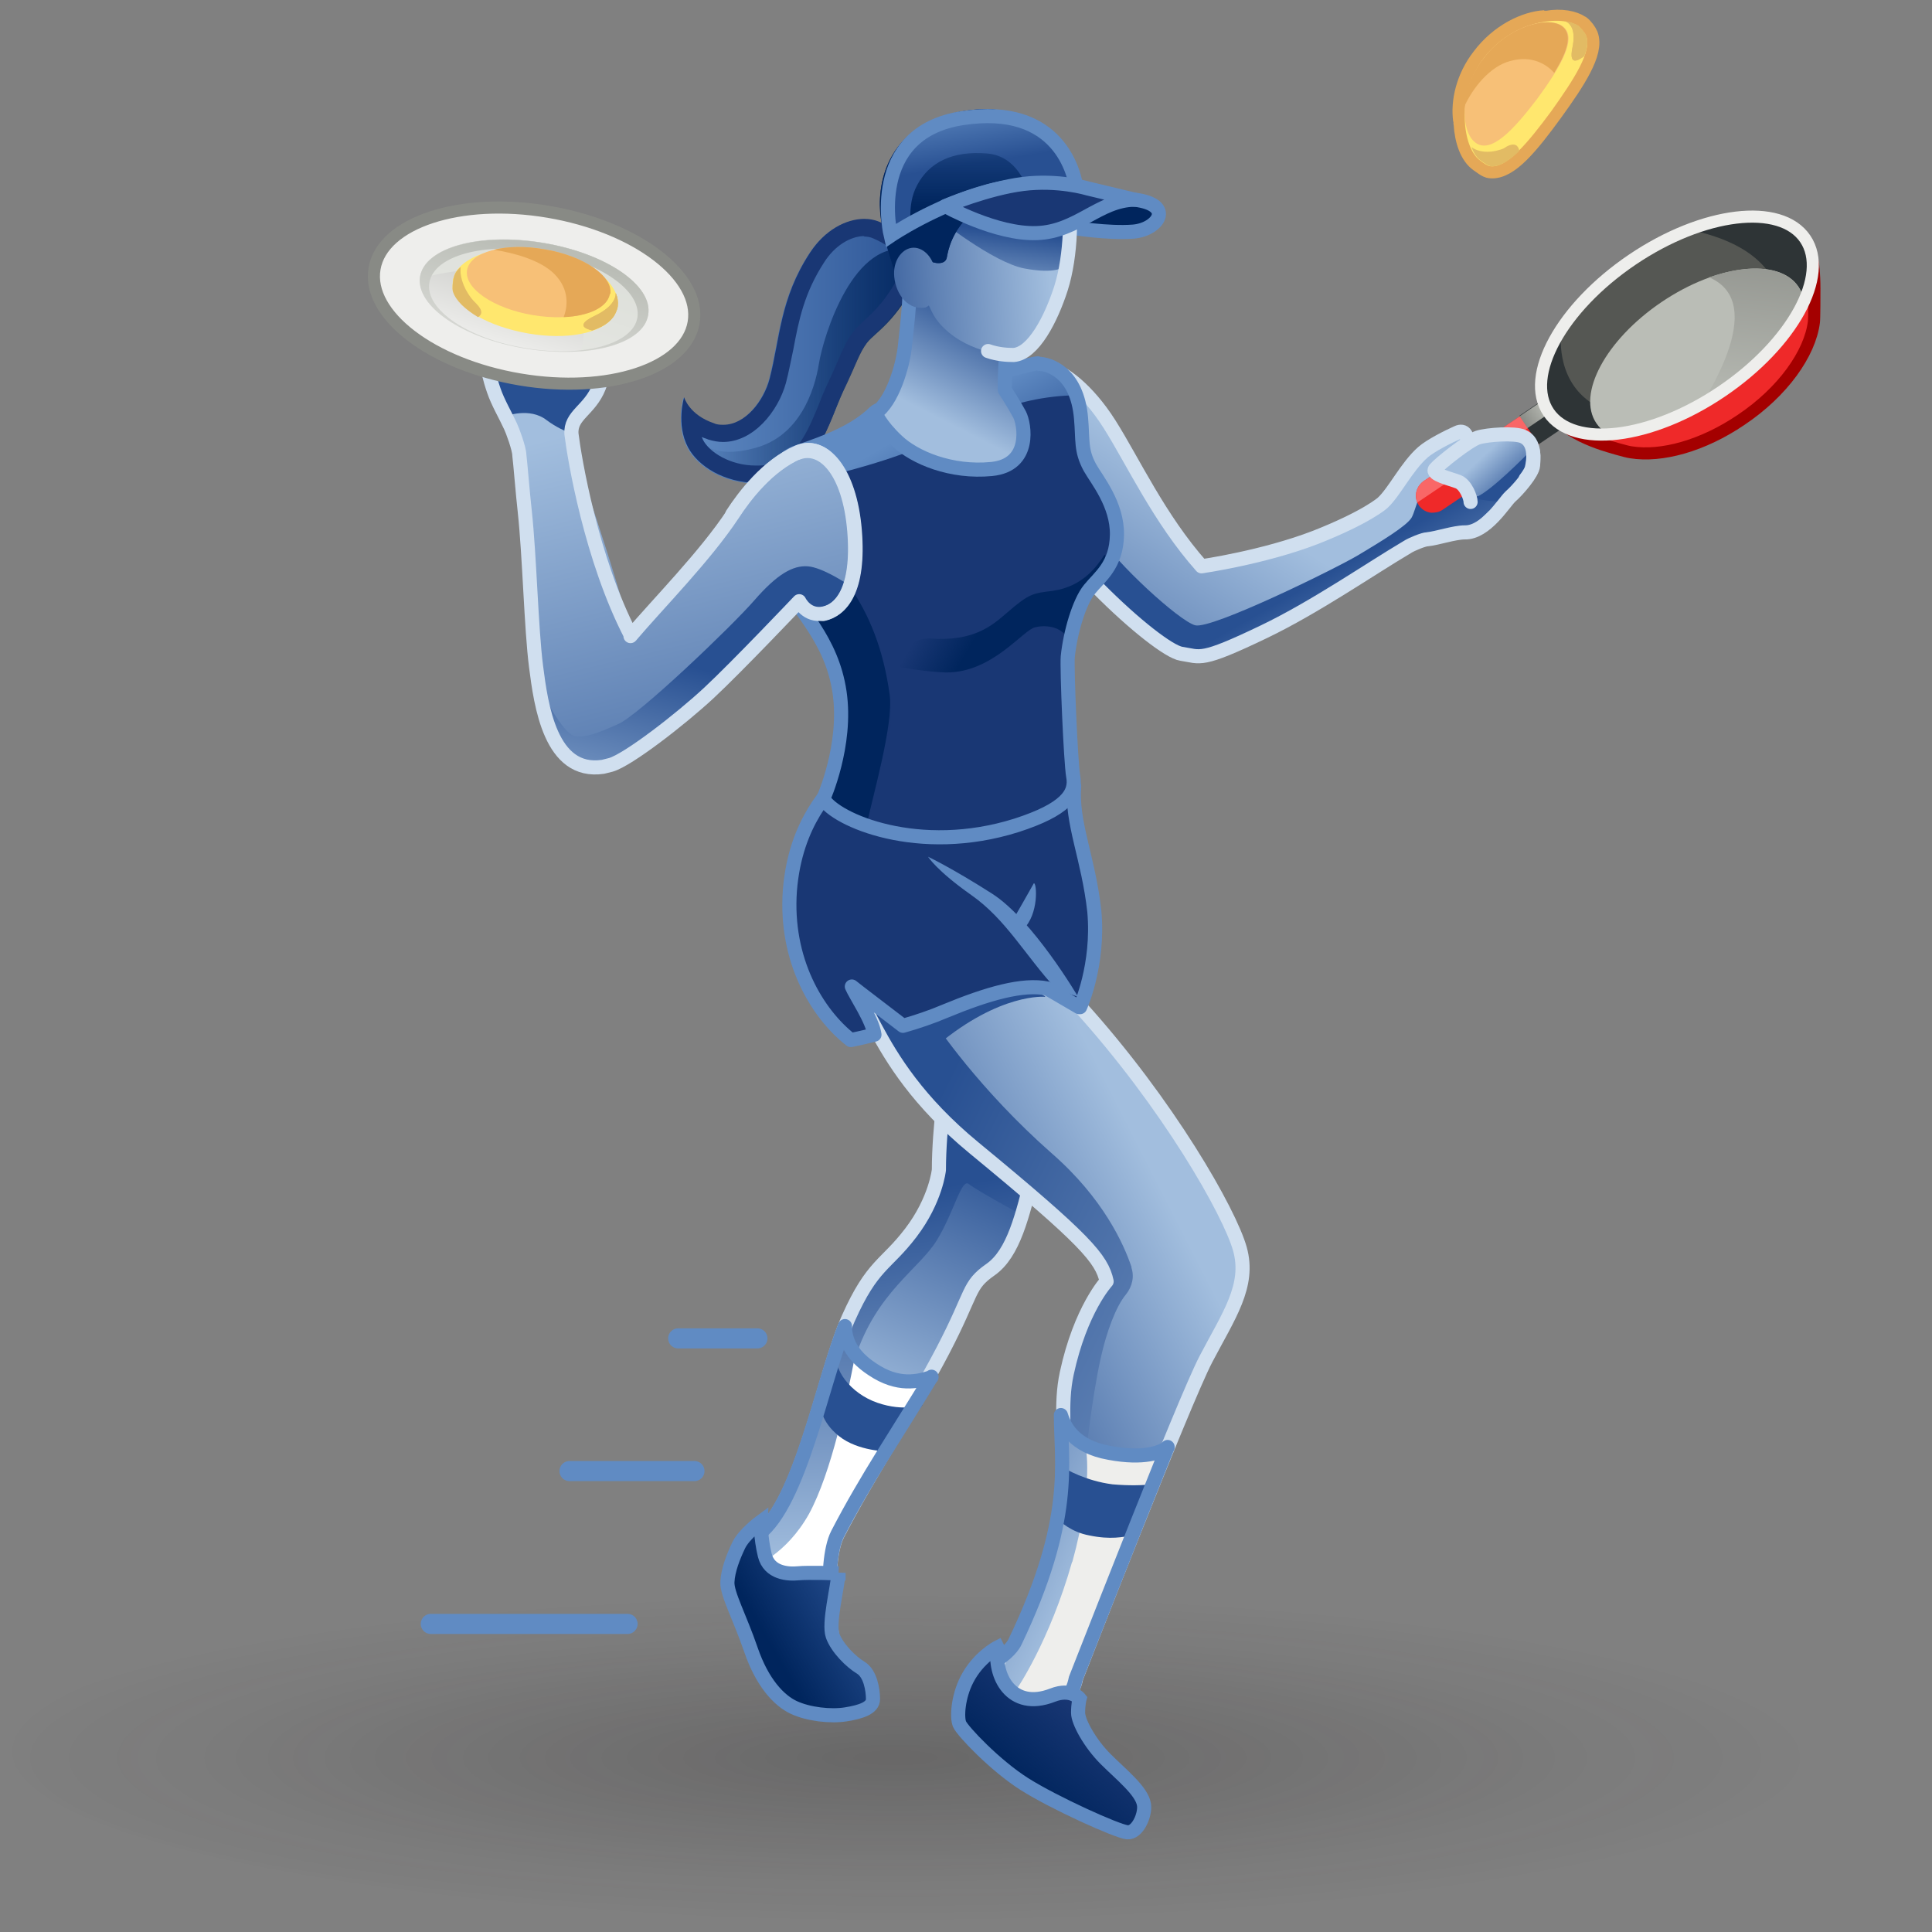 <?xml version="1.0" encoding="UTF-8" standalone="no"?>
<svg
   viewBox="0 0 48 48"
   version="1.1"
   id="svg115"
   sodipodi:docname="crowdmotionpathlayer.svg"
   inkscape:version="1.3 (0e150ed6c4, 2023-07-21)"
   xmlns:inkscape="http://www.inkscape.org/namespaces/inkscape"
   xmlns:sodipodi="http://sodipodi.sourceforge.net/DTD/sodipodi-0.dtd"
   xmlns:xlink="http://www.w3.org/1999/xlink"
   xmlns="http://www.w3.org/2000/svg"
   xmlns:svg="http://www.w3.org/2000/svg">
  <rect x="0" y="0" width="48" height="48" fill="#808080" stroke="none"/>
  <sodipodi:namedview
     id="namedview115"
     pagecolor="#ffffff"
     bordercolor="#666666"
     borderopacity="1.0"
     inkscape:showpageshadow="2"
     inkscape:pageopacity="0.0"
     inkscape:pagecheckerboard="0"
     inkscape:deskcolor="#d1d1d1"
     inkscape:zoom="16.292919"
     inkscape:cx="24.028844"
     inkscape:cy="23.998156"
     inkscape:window-width="2560"
     inkscape:window-height="1378"
     inkscape:window-x="-6"
     inkscape:window-y="-6"
     inkscape:window-maximized="1"
     inkscape:current-layer="svg115" />
  <defs
     id="defs17">
    <radialGradient
       id="radial-gradient"
       cx="-339.4"
       cy="-38.82"
       fx="-339.4"
       fy="-38.82"
       r="3.57"
       gradientTransform="matrix(4.67,0,0,1.23,1607.93,90.93)"
       gradientUnits="userSpaceOnUse">
      <stop
         offset=".03"
         stop-color="#1a1718"
         stop-opacity=".5"
         id="stop1" />
      <stop
         offset=".68"
         stop-color="#1a1718"
         stop-opacity=".1"
         id="stop2" />
      <stop
         offset=".93"
         stop-color="#1a1718"
         stop-opacity="0"
         id="stop3" />
    </radialGradient>
    <linearGradient
       id="New_Gradient_Swatch_27"
       x1="17.37"
       y1="12.37"
       x2="22.58"
       y2="12.37"
       gradientTransform="matrix(1, 0, 0, 1, 0, 0)"
       gradientUnits="userSpaceOnUse">
      <stop
         offset="0"
         stop-color="#608bc3"
         id="stop4" />
      <stop
         offset="1"
         stop-color="#285092"
         id="stop5" />
    </linearGradient>
    <linearGradient
       id="linear-gradient"
       x1="21.16"
       y1="33.99"
       x2="23.57"
       y2="28.5"
       gradientTransform="matrix(1, 0, 0, 1, 0, 0)"
       gradientUnits="userSpaceOnUse">
      <stop
         offset="0"
         stop-color="#a2bede"
         id="stop6" />
      <stop
         offset="1"
         stop-color="#285092"
         id="stop7" />
    </linearGradient>
    <linearGradient
       id="linear-gradient-2"
       x1="23.17"
       y1="36.48"
       x2="22.1"
       y2="29.46"
       xlink:href="#linear-gradient" />
    <linearGradient
       id="linear-gradient-3"
       x1="27.47"
       y1="30.05"
       x2="21.67"
       y2="33.01"
       xlink:href="#linear-gradient" />
    <linearGradient
       id="linear-gradient-4"
       x1="34.76"
       y1="35.79"
       x2="21.7"
       y2="29.41"
       xlink:href="#linear-gradient" />
    <linearGradient
       id="linear-gradient-5"
       x1="28.33"
       y1="15.32"
       x2="24.58"
       y2="21.21"
       xlink:href="#linear-gradient" />
    <linearGradient
       id="linear-gradient-6"
       x1="32.04"
       y1="20.14"
       x2="30.28"
       y2="17.05"
       xlink:href="#linear-gradient" />
    <linearGradient
       id="linear-gradient-7"
       x1="17.71"
       y1="12.67"
       x2="22.58"
       y2="12.67"
       gradientTransform="matrix(1, 0, 0, 1, 0, 0)"
       gradientUnits="userSpaceOnUse">
      <stop
         offset="0"
         stop-color="#00255d"
         stop-opacity="0"
         id="stop8" />
      <stop
         offset="1"
         stop-color="#00255d"
         id="stop9" />
    </linearGradient>
    <linearGradient
       id="New_Gradient_Swatch_27-2"
       x1="22.44"
       y1="13.77"
       x2="23.54"
       y2="15.68"
       xlink:href="#New_Gradient_Swatch_27" />
    <linearGradient
       id="linear-gradient-8"
       x1="95.71"
       y1="-66.29"
       x2="94.75"
       y2="-65.66"
       gradientTransform="matrix(-0.987,0.162,8.5237276e-4,1.003,117.43,67.88)"
       xlink:href="#linear-gradient-7" />
    <linearGradient
       id="linear-gradient-9"
       x1="91.36"
       y1="20.42"
       x2="93.76"
       y2="14.14"
       gradientTransform="matrix(-1,0,0,1,112.56,0)"
       xlink:href="#linear-gradient-7" />
    <linearGradient
       id="linear-gradient-10"
       x1="90.08"
       y1="13.67"
       x2="88.97"
       y2="11.5"
       gradientTransform="matrix(-1,0,0,1,112.56,0)"
       xlink:href="#linear-gradient" />
    <linearGradient
       id="linear-gradient-11"
       x1="16.75"
       y1="13.65"
       x2="19.45"
       y2="24.73"
       xlink:href="#linear-gradient" />
    <linearGradient
       id="linear-gradient-12"
       x1="16.5"
       y1="23.13"
       x2="17.62"
       y2="18.8"
       xlink:href="#linear-gradient" />
    <linearGradient
       id="linear-gradient-13"
       x1="87.76"
       y1="9.98"
       x2="91.99"
       y2="10.32"
       gradientTransform="matrix(-1,0,0,1,112.56,0)"
       xlink:href="#linear-gradient" />
    <linearGradient
       id="linear-gradient-14"
       x1="23.76"
       y1="11.58"
       x2="23.94"
       y2="9.93"
       xlink:href="#linear-gradient" />
    <linearGradient
       id="linear-gradient-15"
       x1="76.92"
       y1="-24.05"
       x2="80.53"
       y2="-21.72"
       gradientTransform="matrix(-0.999,0.036,0.036,0.999,101.81,29.78)"
       xlink:href="#linear-gradient-7" />
    <linearGradient
       id="New_Gradient_Swatch_27-3"
       x1="76.09"
       y1="-24.33"
       x2="80.51"
       y2="-22.01"
       gradientTransform="matrix(-0.999,0.036,0.036,0.999,101.81,29.78)"
       xlink:href="#New_Gradient_Swatch_27" />
    <linearGradient
       id="New_Gradient_Swatch_27-4"
       x1="23.15"
       y1="7.18"
       x2="23.37"
       y2="8.56"
       xlink:href="#New_Gradient_Swatch_27" />
    <linearGradient
       id="linear-gradient-16"
       x1="23.25"
       y1="7.47"
       x2="23.25"
       y2="9.44"
       xlink:href="#linear-gradient-7" />
    <linearGradient
       id="linear-gradient-17"
       x1="88"
       y1="10.69"
       x2="91.7"
       y2="10.99"
       gradientTransform="matrix(-1,0,0,1,112.56,0)"
       xlink:href="#linear-gradient" />
    <linearGradient
       id="linear-gradient-18"
       x1="15.6"
       y1="7.45"
       x2="14.03"
       y2="12.41"
       gradientTransform="rotate(80.42,14.396,11.247)"
       gradientUnits="userSpaceOnUse">
      <stop
         offset="0"
         stop-color="#888a85"
         id="stop10" />
      <stop
         offset="1"
         stop-color="#eeeeec"
         id="stop11" />
    </linearGradient>
    <linearGradient
       id="linear-gradient-19"
       x1="33.09"
       y1="11.55"
       x2="33.67"
       y2="11.55"
       gradientTransform="translate(1.36 2.1)"
       gradientUnits="userSpaceOnUse">
      <stop
         offset="0"
         stop-color="#888a85"
         id="stop12" />
      <stop
         offset="1"
         stop-color="#babdb6"
         id="stop13" />
    </linearGradient>
    <clipPath
       id="clippath">
      <ellipse
         cx="37.63"
         cy="11.85"
         rx="3.09"
         ry="1.62"
         transform="translate(-.18 23.13) rotate(-34.09)"
         style="fill:none;"
         id="ellipse13" />
    </clipPath>
    <linearGradient
       id="linear-gradient-20"
       x1="39.54"
       y1="10.62"
       x2="36.75"
       y2="13.95"
       gradientTransform="rotate(-34.09,37.493,10.389)"
       xlink:href="#linear-gradient-19" />
    <linearGradient
       id="linear-gradient-21"
       x1="33.67"
       y1="14.52"
       x2="34.45"
       y2="15.36"
       xlink:href="#linear-gradient" />
    <linearGradient
       id="linear-gradient-22"
       x1="15.44"
       y1="7.9"
       x2="13.32"
       y2="14.66"
       gradientUnits="userSpaceOnUse">
      <stop
         offset="0"
         stop-color="#d3d7cf"
         id="stop14" />
      <stop
         offset="1"
         stop-color="#eeeeec"
         id="stop15" />
    </linearGradient>
    <linearGradient
       id="linear-gradient-23"
       x1="14.64"
       y1="10.35"
       x2="13.65"
       y2="13.95"
       gradientUnits="userSpaceOnUse">
      <stop
         offset="0"
         stop-color="#babdb6"
         id="stop16" />
      <stop
         offset="1"
         stop-color="#eeeeec"
         id="stop17" />
    </linearGradient>
    <linearGradient
       id="linear-gradient-24"
       x1="26.72"
       y1="34.99"
       x2="22.16"
       y2="32.69"
       xlink:href="#linear-gradient" />
    <linearGradient
       id="linear-gradient-25"
       x1="25.5"
       y1="37.4"
       x2="20.94"
       y2="35.11"
       xlink:href="#linear-gradient" />
    <linearGradient
       id="linear-gradient-26"
       x1="19.93"
       y1="37.06"
       x2="19.7"
       y2="29.88"
       xlink:href="#linear-gradient" />
    <linearGradient
       id="linear-gradient-27"
       x1="25.62"
       y1="40.04"
       x2="24.33"
       y2="41.55"
       xlink:href="#linear-gradient-7" />
    <linearGradient
       id="linear-gradient-28"
       x1="21.11"
       y1="37.5"
       x2="19.15"
       y2="38.61"
       xlink:href="#linear-gradient-7" />
    <linearGradient
       inkscape:collect="always"
       xlink:href="#New_Gradient_Swatch_27"
       id="linearGradient115"
       gradientUnits="userSpaceOnUse"
       x1="17.37"
       y1="12.37"
       x2="22.58"
       y2="12.37" />
    <linearGradient
       inkscape:collect="always"
       xlink:href="#linear-gradient"
       id="linearGradient116"
       gradientUnits="userSpaceOnUse"
       x1="21.16"
       y1="33.99"
       x2="23.57"
       y2="28.5" />
    <linearGradient
       inkscape:collect="always"
       xlink:href="#New_Gradient_Swatch_27"
       id="linearGradient117"
       gradientUnits="userSpaceOnUse"
       x1="17.37"
       y1="12.37"
       x2="22.58"
       y2="12.37" />
    <linearGradient
       inkscape:collect="always"
       xlink:href="#linear-gradient-7"
       id="linearGradient118"
       gradientUnits="userSpaceOnUse"
       x1="17.71"
       y1="12.67"
       x2="22.58"
       y2="12.67" />
    <linearGradient
       inkscape:collect="always"
       xlink:href="#linear-gradient-19"
       id="linearGradient119"
       gradientUnits="userSpaceOnUse"
       gradientTransform="translate(1.36,2.1)"
       x1="33.09"
       y1="11.55"
       x2="33.67"
       y2="11.55" />
  </defs>
  <g
     id="shadow"
     style="opacity:0.45;isolation:isolate;mix-blend-mode:multiply;stroke-width:0.825"
     transform="matrix(1.469,0,0,1,-11.417,0.491)">
    <ellipse
       cx="24"
       cy="43.02"
       rx="16.02"
       ry="4.25"
       style="fill:url(#radial-gradient);stroke-width:0.825"
       id="ellipse17" />
  </g>
  <g
     id="description"
     style="isolation:isolate;stroke-width:0.819"
     transform="matrix(1.222,0,0,1.221,-4.315,-6.382)">
    <path
       d="m 22.38,11.62 c 0,0 0.24,-0.53 0.2,-0.84 -0.04,-0.31 -0.7,-0.83 -1.14,-1.02 -0.44,-0.19 -1.06,0.02 -1.45,0.62 -0.61,0.93 -0.61,1.75 -0.82,2.56 -0.14,0.52 -0.61,1.08 -1.13,0.91 -0.52,-0.17 -0.61,-0.53 -0.61,-0.53 0,0 -0.17,0.55 0.08,1.02 0.23,0.44 0.92,0.83 1.71,0.69 0.91,-0.15 1.16,-1.22 1.44,-1.83 0.28,-0.61 0.32,-0.77 0.49,-1 0.17,-0.23 0.57,-0.41 1.05,-1.36 l 0.16,0.78 z"
       style="fill:url(#linearGradient115);stroke-width:0.819"
       id="path17" />
    <path
       d="m 22.79,27.04 c 0,0 -0.17,1.13 -0.17,1.99 0,0 -0.06,0.61 -0.57,1.28 -0.51,0.67 -0.78,0.64 -1.27,1.74 -0.49,1.1 -0.94,3.73 -1.82,4.4 0,0 -0.32,0.05 -0.31,0.72 0.01,0.67 0.72,1.88 0.79,1.82 0.07,-0.06 1.03,-0.26 1.03,-0.26 0,0 -0.25,-1.51 0.06,-2.11 0.67,-1.3 1.53,-2.62 2.16,-3.83 0.63,-1.21 0.51,-1.4 0.98,-1.72 0.47,-0.32 0.65,-1.1 0.87,-1.99"
       style="fill:#608bc3;stroke-width:0.819"
       id="path18" />
    <path
       d="m 22.79,27.04 c 0,0 -0.17,1.13 -0.17,1.99 0,0 -0.06,0.61 -0.57,1.28 -0.51,0.67 -0.78,0.64 -1.27,1.74 -0.49,1.1 -0.94,3.73 -1.82,4.4 0,0 -0.32,0.05 -0.31,0.72 0.01,0.67 0.72,1.88 0.79,1.82 0.07,-0.06 1.03,-0.26 1.03,-0.26 0,0 -0.25,-1.51 0.06,-2.11 0.67,-1.3 1.53,-2.62 2.16,-3.83 0.63,-1.21 0.51,-1.4 0.98,-1.72 0.47,-0.32 0.65,-1.1 0.87,-1.99 l -1.76,-2.03 z"
       style="fill:#608bc3;stroke-width:0.819"
       id="path19" />
    <path
       d="m 22.79,27.04 c 0,0 -0.17,1.13 -0.17,1.99 0,0 -0.06,0.61 -0.57,1.28 -0.51,0.67 -0.78,0.64 -1.27,1.74 -0.49,1.1 -0.94,3.73 -1.82,4.4 0,0 -0.32,0.05 -0.31,0.72 0.01,0.67 0.72,1.88 0.79,1.82 0.07,-0.06 1.03,-0.26 1.03,-0.26 0,0 -0.25,-1.51 0.06,-2.11 0.67,-1.3 1.53,-2.62 2.16,-3.83 0.63,-1.21 0.51,-1.4 0.98,-1.72 0.47,-0.32 0.65,-1.1 0.87,-1.99"
       style="fill:url(#linearGradient116);stroke-width:0.819"
       id="path20" />
    <path
       d="m 24.45,29.34 v 0.12 c -0.05,0.17 -0.09,0.35 -0.14,0.51 v -0.02 c 0,0 -0.92,-0.5 -1.08,-0.63 -0.15,-0.13 -0.3,0.57 -0.65,1.14 -0.35,0.58 -1.23,1.06 -1.66,2.39 -0.15,0.46 -0.37,0.58 -0.58,0.53 0.15,-0.52 0.29,-0.99 0.45,-1.33 0.49,-1.1 0.77,-1.07 1.27,-1.74 0.51,-0.67 0.57,-1.28 0.57,-1.28 0,-0.44 0.04,-0.94 0.09,-1.34 l 1.74,1.65 z"
       style="fill:url(#linear-gradient-2);stroke-width:0.819"
       id="path21" />
    <path
       d="m 22.79,27.04 c 0,0 -0.17,1.13 -0.17,1.99 0,0 -0.06,0.61 -0.57,1.28 -0.51,0.67 -0.78,0.64 -1.27,1.74 -0.49,1.1 -0.94,3.73 -1.82,4.4 0,0 -0.32,0.05 -0.31,0.72 0.01,0.67 0.72,1.88 0.79,1.82 0.07,-0.06 1.03,-0.26 1.03,-0.26 0,0 -0.22,-1.67 0.09,-2.28 0.67,-1.3 1.51,-2.53 2.14,-3.74 0.63,-1.21 0.5,-1.32 0.97,-1.65 0.47,-0.33 0.65,-1.1 0.87,-1.99"
       style="fill:none;stroke:#d0dfef;stroke-width:0.287px;stroke-linecap:round;stroke-linejoin:round"
       id="path22" />
    <path
       d="m 20.42,25.11 c 0.82,0 0.63,1.59 2.91,3.47 2.28,1.88 2.6,2.26 2.7,2.72 0,0 -0.53,0.57 -0.81,1.87 -0.28,1.3 0.46,2.36 -1.07,5.56 0,0 -0.67,0.92 0.23,1.21 0.9,0.29 1.03,-0.57 1.03,-0.57 0,0 2.18,-5.61 2.64,-6.49 0.46,-0.88 0.9,-1.49 0.69,-2.24 -0.21,-0.75 -1.46,-2.95 -3.26,-4.94 l -0.69,-1.02 c 0,0 -2.03,-0.06 -3.06,-0.06 -1.03,0 -1.4,0.48 -1.3,0.48 z"
       style="fill:url(#linear-gradient-3);stroke-width:0.819"
       id="path23" />
    <path
       d="m 26.53,31.01 c 0.07,0.19 0.02,0.4 -0.11,0.56 -0.2,0.24 -0.39,0.75 -0.51,1.29 -0.19,0.86 -0.31,2.05 -0.31,2.05 l -0.53,-0.08 c 0.01,-0.6 0.03,-1.1 0.16,-1.65 0.28,-1.29 0.81,-1.86 0.81,-1.86 -0.1,-0.47 -0.42,-0.84 -2.7,-2.72 C 21.75,27.29 21.37,26.11 21,25.52 l 1.55,0.54 c 0,0 0.87,1.32 2.37,2.64 1.04,0.91 1.46,1.84 1.62,2.32 z"
       style="fill:url(#linear-gradient-4);stroke-width:0.819"
       id="path24" />
    <path
       d="m 24.78,25.51 c 0,0 -0.91,-0.09 -2.2,0.99 -0.28,0.24 -0.49,0.46 -0.58,0.63 -0.73,-1.08 -1,-2.02 -1.57,-2.02 q 0,0 -0.01,-0.01 v -0.03 c 0.04,-0.1 0.45,-0.44 1.3,-0.44 0.43,0 1.03,0.01 1.57,0.02 l 1.49,0.85 z"
       style="fill:#285092;stroke-width:0.819"
       id="path25" />
    <path
       d="m 20.42,25.11 c 0.82,0 0.63,1.59 2.91,3.47 2.28,1.88 2.6,2.26 2.7,2.72 0,0 -0.53,0.57 -0.81,1.87 -0.28,1.3 0.46,2.36 -1.07,5.56 0,0 -0.67,0.92 0.23,1.21 0.9,0.29 1.03,-0.57 1.03,-0.57 0,0 2.18,-5.61 2.64,-6.49 0.46,-0.88 0.9,-1.49 0.69,-2.24 -0.21,-0.75 -1.46,-2.95 -3.26,-4.94 l -0.69,-1.02 c 0,0 -2.03,-0.06 -3.06,-0.06 -1.03,0 -1.4,0.48 -1.3,0.48 z"
       style="fill:none;stroke:#d0dfef;stroke-width:0.287px;stroke-linecap:round;stroke-linejoin:round"
       id="path26" />
    <path
       d="m 25.47,25.72 -0.65,-0.38 c -0.49,-0.1 -1.2,0.1 -2.07,0.46 -0.28,0.12 -0.58,0.22 -0.86,0.3 -0.35,-0.27 -0.97,-0.74 -1.04,-0.8 0.07,0.17 0.42,0.68 0.46,0.98 -0.28,0.07 -0.48,0.11 -0.48,0.11 -0.69,-0.54 -1.34,-1.63 -1.24,-3.04 0.11,-1.4 0.82,-2.07 1.14,-2.41 1.17,-0.53 1.42,0.4 2.64,0.57 1.21,0.16 2,-0.29 2,-0.29 -0.06,0.75 0.29,1.46 0.41,2.55 0.1,1.1 -0.29,1.95 -0.29,1.95 z"
       style="fill:#193774;stroke-width:0.819"
       id="path27" />
    <path
       d="m 25.47,25.72 -0.65,-0.38 c -0.49,-0.1 -1.2,0.1 -2.07,0.46 -0.28,0.12 -0.58,0.22 -0.86,0.3 -0.35,-0.27 -0.97,-0.74 -1.04,-0.8 0.07,0.17 0.42,0.68 0.46,0.98 -0.28,0.07 -0.48,0.11 -0.48,0.11 -0.69,-0.54 -1.34,-1.63 -1.24,-3.04 0.11,-1.4 0.82,-2.07 1.14,-2.41 1.17,-0.53 1.42,0.4 2.64,0.57 1.21,0.16 2,-0.29 2,-0.29 -0.06,0.75 0.29,1.46 0.41,2.55 0.1,1.1 -0.29,1.95 -0.29,1.95 z"
       style="fill:none;stroke:#608bc3;stroke-width:0.287px;stroke-linecap:round;stroke-linejoin:round"
       id="path28" />
    <path
       d="m 25.45,25.51 c 0,0 -0.92,-1.57 -1.75,-2.1 -0.83,-0.53 -1.3,-0.75 -1.3,-0.75 0,0 0.17,0.28 0.88,0.78 0.71,0.5 1.08,1.21 1.73,1.92 z"
       style="fill:#608bc3;stroke-width:0.819"
       id="path29" />
    <path
       d="m 24.33,24.14 c 0.33,-0.31 0.28,-0.96 0.22,-0.94 -0.15,0.27 -0.37,0.65 -0.37,0.65"
       style="fill:#608bc3;stroke-width:0.819"
       id="path30" />
    <path
       d="m 22.47,33.25 c -0.28,0.09 -0.68,0.19 -1.2,-0.16 -0.46,-0.3 -0.56,-0.63 -0.56,-0.88 -0.47,1.17 -0.92,3.59 -1.75,4.23 0,0 -0.32,0.05 -0.31,0.72 0,0.67 0.72,1.88 0.79,1.82 0.07,-0.06 1.03,-0.26 1.03,-0.26 0,0 -0.22,-1.73 0.09,-2.34 0.59,-1.14 1.26,-2.02 1.91,-3.14 z"
       style="fill:#ffffff;stroke-width:0.819"
       id="path31" />
    <g
       id="g73"
       style="stroke-width:0.819">
      <path
         d="m 25.32,9.86 c 0,0 0.74,0.12 1.25,0.08 0.51,-0.04 0.85,-0.55 0.03,-0.65 -0.82,-0.1 -1.28,0.57 -1.28,0.57 z"
         style="fill:#193774;stroke-width:0.819"
         id="path32" />
      <path
         d="m 25.32,9.86 c 0,0 0.74,0.12 1.25,0.08 0.51,-0.04 0.85,-0.55 0.03,-0.65 -0.82,-0.1 -1.28,0.57 -1.28,0.57 z"
         style="fill:#00255d;stroke-width:0.819"
         id="path33" />
      <path
         d="m 25.32,9.86 c 0,0 0.74,0.12 1.25,0.08 0.51,-0.04 0.85,-0.55 0.03,-0.65 -0.82,-0.1 -1.28,0.57 -1.28,0.57 z"
         style="fill:none;stroke:#608bc3;stroke-width:0.287px;stroke-linecap:round;stroke-linejoin:round"
         id="path34" />
      <g
         id="g41"
         style="stroke-width:0.819">
        <path
           d="m 24.32,12.88 c -0.08,0.05 -0.17,0.11 -0.26,0.17 -1.28,0.88 -2.74,3.49 -2.86,3.97 -0.05,0.18 0,0.59 0.46,0.97 -0.06,-0.13 -0.11,-0.36 0,-0.57 0.16,-0.33 1.28,-1.87 2.11,-2.86 0.83,-0.98 1.22,-1.15 1.22,-1.15 l -0.67,-0.54 z"
           style="fill:#608bc3;stroke-width:0.819"
           id="path35" />
        <path
           d="m 24.2,12.97 c -0.08,0.05 -0.17,0.1 -0.26,0.16 -1.25,0.83 -2.64,3.33 -2.75,3.8 -0.04,0.17 0.08,0.43 0.55,0.81 -0.1,-0.09 -0.23,-0.29 -0.13,-0.49 0.16,-0.32 1.17,-1.78 1.97,-2.72 0.8,-0.93 0.67,-1.46 0.67,-1.46 l -0.06,-0.1 z"
           style="fill:#285092;stroke-width:0.819"
           id="path36" />
        <path
           d="m 25.14,12.85 c 0,0 0.47,0.25 0.95,1.01 0.48,0.76 1.01,1.92 1.87,2.89 0,0 1.26,-0.18 2.32,-0.59 1.04,-0.41 1.36,-0.7 1.36,-0.7 0.24,-0.22 0.49,-0.74 0.82,-1.03 0.16,-0.14 0.52,-0.32 0.7,-0.4 0.06,-0.03 0.13,-0.03 0.17,0.04 0.05,0.09 0.05,0.22 -0.08,0.32 -0.19,0.14 -0.33,0.35 -0.34,0.4 -0.01,0.05 0.05,0.13 0.27,0.12 0.18,0 0.91,-0.55 1.32,-0.65 0.18,-0.04 0.23,0.14 0.2,0.44 -0.01,0.15 -0.31,0.5 -0.46,0.63 -0.13,0.12 -0.5,0.74 -0.93,0.73 -0.21,0 -0.56,0.12 -0.76,0.14 -0.07,0 -0.32,0.1 -0.41,0.16 -0.76,0.45 -1.87,1.22 -2.91,1.72 -1.31,0.63 -1.28,0.51 -1.68,0.45 -0.49,-0.07 -2.87,-2.24 -3.43,-3.7 -0.56,-1.46 -0.43,-1.7 -0.43,-1.7 l 1.43,-0.28 z"
           style="fill:url(#linear-gradient-5);stroke-width:0.819"
           id="path37" />
        <path
           d="m 33.5,15.31 c 0,0 0.94,-0.72 1.02,-0.93 0.08,-0.21 0.08,0.26 0.07,0.33 -0.01,0.07 -0.68,0.9 -0.68,0.9 l -0.33,0.04 z"
           style="fill:#285092;stroke-width:0.819"
           id="path38" />
        <path
           d="m 25.88,16.13 c 0.34,0.55 1.62,1.73 1.95,1.82 0.33,0.09 2.87,-1.16 3.32,-1.43 0.45,-0.27 0.98,-0.59 1.08,-0.76 0.1,-0.17 0.18,-0.77 0.52,-0.78 0.34,-0.01 0.7,0.22 0.73,0.33 0.03,0.11 0.53,0.12 0.53,0.12 l -0.53,0.5 -1.42,0.39 c 0,0 -2.61,1.62 -3.27,1.9 -0.66,0.28 -0.98,0.42 -1.24,0.31 -0.26,-0.11 -2.06,-1.64 -2.06,-1.64 l 0.38,-0.76 z"
           style="fill:url(#linear-gradient-6);stroke-width:0.819"
           id="path39" />
        <path
           d="m 25.14,12.85 c 0,0 0.47,0.25 0.95,1.01 0.48,0.76 1.01,1.92 1.87,2.89 0,0 1.26,-0.18 2.32,-0.59 1.04,-0.41 1.36,-0.7 1.36,-0.7 0.24,-0.22 0.49,-0.74 0.82,-1.03 0.16,-0.14 0.52,-0.32 0.7,-0.4 0.06,-0.03 0.13,-0.03 0.17,0.04 0.05,0.09 0.05,0.22 -0.08,0.32 -0.19,0.14 -0.33,0.35 -0.34,0.4 -0.01,0.05 0.05,0.13 0.27,0.12 0.18,0 0.91,-0.55 1.32,-0.65 0.18,-0.04 0.23,0.14 0.2,0.44 -0.01,0.15 -0.31,0.5 -0.46,0.63 -0.13,0.12 -0.5,0.74 -0.93,0.73 -0.21,0 -0.56,0.12 -0.76,0.14 -0.07,0 -0.32,0.1 -0.41,0.16 -0.76,0.45 -1.87,1.22 -2.91,1.72 -1.31,0.63 -1.28,0.51 -1.68,0.45 -0.49,-0.07 -2.87,-2.24 -3.43,-3.7 -0.56,-1.46 -0.43,-1.7 -0.43,-1.7 l 1.43,-0.28 z"
           style="fill:none;stroke:#d0dfef;stroke-width:0.287px;stroke-linecap:round;stroke-linejoin:round"
           id="path40" />
        <path
           d="m 23.27,16.94 c -0.17,0.24 -0.31,0.45 -0.31,0.45"
           style="fill:none;stroke:#d0dfef;stroke-width:0.287px;stroke-linecap:round;stroke-linejoin:round"
           id="path41" />
      </g>
      <path
         d="m 22.38,11.62 c 0,0 0.24,-0.53 0.2,-0.84 -0.04,-0.31 -0.7,-0.83 -1.14,-1.02 -0.44,-0.19 -1.06,0.02 -1.45,0.62 -0.61,0.93 -0.61,1.75 -0.82,2.56 -0.14,0.52 -0.61,1.08 -1.13,0.91 -0.52,-0.17 -0.61,-0.53 -0.61,-0.53 0,0 -0.17,0.55 0.08,1.02 0.23,0.44 0.92,0.83 1.71,0.69 0.91,-0.15 1.16,-1.22 1.44,-1.83 0.28,-0.61 0.32,-0.77 0.49,-1 0.17,-0.23 0.57,-0.41 1.05,-1.36 l 0.16,0.78 z"
         style="fill:url(#linearGradient117);stroke-width:0.819"
         id="path42" />
      <path
         d="m 22.57,10.78 c 0.05,0.31 -0.19,0.84 -0.19,0.84 l -0.16,-0.78 c -0.48,0.95 -0.87,1.13 -1.06,1.36 -0.17,0.23 -0.2,0.4 -0.49,1 -0.28,0.61 -0.54,1.67 -1.45,1.83 -0.08,0.01 -0.16,0.02 -0.23,0.02 l -0.85,-0.16 c -0.16,-0.07 -0.31,-0.17 -0.43,-0.28 l 0.05,-0.43 c 0,0 0.23,0.41 1.13,0.16 0.89,-0.24 1.2,-1.15 1.29,-1.71 0.09,-0.56 0.71,-2.6 1.87,-2.31 0.13,0.03 0.24,0.07 0.33,0.12 0.11,0.12 0.18,0.24 0.19,0.33 z"
         style="fill:url(#linearGradient118);stroke-width:0.819"
         id="path43" />
      <path
         d="m 21.09,10.04 v 0 c 0.07,0 0.14,0.01 0.2,0.04 0.24,0.1 0.49,0.29 0.68,0.45 l -0.07,0.14 c -0.32,0.64 -0.59,0.89 -0.79,1.07 -0.09,0.09 -0.17,0.16 -0.23,0.24 -0.14,0.18 -0.2,0.33 -0.31,0.58 -0.05,0.12 -0.12,0.28 -0.22,0.49 -0.05,0.11 -0.11,0.24 -0.16,0.38 -0.22,0.54 -0.47,1.16 -1.03,1.25 -0.09,0.02 -0.18,0.02 -0.26,0.02 -0.52,0 -0.95,-0.27 -1.08,-0.53 0,-0.02 -0.02,-0.03 -0.02,-0.05 0.04,0.02 0.09,0.03 0.13,0.05 0.1,0.03 0.2,0.05 0.3,0.05 0.62,0 1.12,-0.62 1.28,-1.2 0.06,-0.23 0.1,-0.45 0.15,-0.68 0.11,-0.59 0.22,-1.15 0.63,-1.78 0.21,-0.33 0.53,-0.53 0.82,-0.53 m 0,-0.35 c -0.38,0 -0.81,0.23 -1.11,0.69 -0.61,0.93 -0.61,1.75 -0.82,2.56 -0.12,0.46 -0.5,0.94 -0.94,0.94 -0.06,0 -0.13,0 -0.19,-0.03 -0.51,-0.17 -0.61,-0.53 -0.61,-0.53 0,0 -0.17,0.55 0.08,1.02 0.2,0.38 0.74,0.72 1.39,0.72 0.1,0 0.21,0 0.32,-0.03 0.91,-0.15 1.16,-1.22 1.44,-1.83 0.29,-0.61 0.32,-0.77 0.49,-1 0.17,-0.23 0.57,-0.41 1.05,-1.36 l 0.16,0.78 c 0,0 0.24,-0.53 0.2,-0.84 C 22.53,10.46 21.87,9.94 21.43,9.75 21.32,9.7 21.21,9.68 21.09,9.68 v 0 z"
         style="fill:#193774;stroke-width:0.819"
         id="path44" />
      <path
         d="m 24.65,12.63 c 0.18,0 0.78,0.15 0.86,1.11 0.04,0.45 -0.01,0.65 0.18,1 0.14,0.25 0.56,0.75 0.55,1.37 -0.01,0.62 -0.35,0.85 -0.56,1.11 -0.21,0.26 -0.39,0.88 -0.44,1.37 -0.02,0.25 0.06,2.14 0.11,2.43 0.07,0.36 -0.16,0.68 -1.15,1 -1.99,0.63 -3.69,-0.11 -3.93,-0.54 0,0 0.49,-1.09 0.33,-2.17 -0.16,-1.08 -0.83,-1.65 -1.15,-2.27 -0.32,-0.62 -0.31,-1.21 -0.3,-1.64 0.01,-0.43 0.24,-0.86 0.58,-0.97 0.66,-0.22 1.2,-0.44 1.58,-0.81 0.29,-0.29 1.76,0.21 1.76,0.21 l 0.24,-1.13 c 0,0 0.51,0.1 0.83,0.03 0.32,-0.07 0.37,-0.1 0.49,-0.11 z"
         style="fill:#193774;stroke-width:0.819"
         id="path45" />
      <path
         d="m 25.41,13.27 c -1.33,0.02 -2.25,0.59 -2.89,0.92 -0.75,0.39 -2.11,0.71 -2.11,0.71 l -0.82,-0.37 c 0,0 0.1,-0.07 0.16,-0.09 0.66,-0.23 1.2,-0.44 1.58,-0.82 0.3,-0.29 1.76,0.21 1.76,0.21 l 0.24,-1.13 c 0,0 0.51,0.1 0.83,0.03 0.31,-0.06 0.37,-0.09 0.49,-0.1 0.15,-0.01 0.56,0.09 0.76,0.64 z"
         style="fill:url(#New_Gradient_Swatch_27-2);stroke-width:0.819"
         id="path46" />
      <path
         d="m 21.69,18.78 c 0,0 0.65,0.12 1.07,0.13 0.95,0.01 1.57,-0.87 1.82,-0.92 0.25,-0.06 0.6,0 0.7,0.32 v 0 c 0.07,-0.45 0.23,-0.94 0.4,-1.18 0.11,-0.17 0.44,-0.33 0.31,-0.62 -0.14,0.21 -0.42,0.65 -1.06,0.74 -0.4,0.05 -0.47,0.05 -0.92,0.44 -0.31,0.27 -0.68,0.59 -1.55,0.53 -0.51,-0.04 -0.78,0.57 -0.78,0.57 z"
         style="fill:url(#linear-gradient-8);stroke-width:0.819"
         id="path47" />
      <path
         d="m 19.43,16.96 c 0,0 0.02,0.05 0.04,0.08 0.32,0.62 0.99,1.19 1.15,2.27 0.15,1.08 0.03,2.17 0.03,2.17 0.11,0.2 0.37,0.39 0.81,0.48 0.1,-0.5 0.24,-2 0.15,-2.6 -0.13,-0.95 -0.42,-1.63 -0.8,-2.19 l -0.78,-0.43 -0.59,0.21 z"
         style="fill:url(#linear-gradient-9);stroke-width:0.819"
         id="path48" />
      <path
         d="m 19.43,16.96 c 0,0 0.02,0.05 0.04,0.08 0.32,0.62 0.99,1.19 1.15,2.27 0.15,1.08 -0.25,2.25 -0.25,2.25 0.11,0.2 0.34,0.33 0.79,0.42 0.1,-0.5 0.54,-2.01 0.46,-2.61 -0.13,-0.95 -0.42,-1.63 -0.8,-2.19 l -0.78,-0.43 -0.59,0.21 z"
         style="fill:#00255d;stroke-width:0.819"
         id="path49" />
      <path
         d="m 24.65,12.63 c 0.18,0 0.78,0.15 0.86,1.11 0.04,0.45 -0.01,0.65 0.18,1 0.14,0.25 0.56,0.75 0.55,1.37 -0.01,0.62 -0.35,0.85 -0.56,1.11 -0.21,0.26 -0.39,0.88 -0.44,1.37 -0.02,0.25 0.06,2.14 0.11,2.43 0.07,0.36 -0.16,0.68 -1.15,1 -1.99,0.63 -3.69,-0.11 -3.93,-0.54 0,0 0.49,-1.09 0.33,-2.17 -0.16,-1.08 -0.83,-1.65 -1.15,-2.27 -0.32,-0.62 -0.31,-1.21 -0.3,-1.64 0.01,-0.43 0.24,-0.86 0.58,-0.97 0.66,-0.22 1.2,-0.44 1.58,-0.81 0.29,-0.29 1.76,0.21 1.76,0.21 l 0.24,-1.13 c 0,0 0.51,0.1 0.83,0.03 0.32,-0.07 0.37,-0.1 0.49,-0.11 z"
         style="fill:none;stroke:#608bc3;stroke-width:0.287px;stroke-linecap:round;stroke-linejoin:round"
         id="path50" />
      <path
         d="m 18.85,17.44 c 0.81,-0.91 1.04,-1.01 1.36,-0.83 0.18,0.1 0.39,0.32 0.58,0.57 -0.13,0.34 -0.33,0.5 -0.53,0.54 -0.34,0.07 -0.5,-0.25 -0.5,-0.25 0,0 -1.27,1.34 -1.84,1.87 -0.43,0.4 -0.9,0.77 -1.39,1.1 -0.3,0.21 -0.93,0.81 -1.43,0.27 -0.14,-0.15 -0.23,-0.35 -0.31,-0.54 0.11,0.1 0.24,0.18 0.38,0.22 0.34,0.09 0.52,-0.14 0.74,-0.34 0.26,-0.23 1.51,-1.01 2.93,-2.6 z"
         style="fill:#285092;stroke-width:0.819"
         id="path51" />
      <path
         d="m 21.99,10.49 c 0.1,0.52 -0.02,1.36 -0.06,1.77 -0.04,0.41 -0.26,1.15 -0.6,1.37 0,0 0.08,0.23 0.44,0.57 0.36,0.34 1.1,0.65 1.92,0.57 0.82,-0.08 0.67,-0.92 0.57,-1.11 -0.1,-0.19 -0.3,-0.5 -0.3,-0.5 0,0 -0.01,-0.81 0.11,-1.29 0.12,-0.48 -0.92,-1.6 -0.92,-1.6 h -1.1"
         style="fill:url(#linear-gradient-10);stroke-width:0.819"
         id="path52" />
      <path
         d="m 21.99,10.49 c 0.1,0.52 -0.02,1.36 -0.06,1.77 -0.04,0.41 -0.26,1.15 -0.6,1.37 0,0 0.08,0.23 0.44,0.57 0.36,0.34 1.1,0.65 1.92,0.57 0.82,-0.08 0.67,-0.92 0.57,-1.11 -0.1,-0.19 -0.3,-0.5 -0.3,-0.5 0,0 -0.01,-0.81 0.11,-1.29 0.12,-0.48 -0.92,-1.6 -0.92,-1.6 h -1.1"
         style="fill:none;stroke:#608bc3;stroke-width:0.287px;stroke-linecap:round;stroke-linejoin:round"
         id="path53" />
      <g
         id="g57"
         style="stroke-width:0.819">
        <path
           d="m 14.42,18.8 c -0.16,-0.77 -0.13,-2.23 -0.23,-3.16 -0.04,-0.35 -0.09,-0.99 -0.11,-1.14 0,-0.13 -0.14,-0.51 -0.18,-0.59 -0.1,-0.22 -0.26,-0.49 -0.34,-0.73 -0.17,-0.49 -0.17,-0.8 -0.23,-1.28 -0.03,-0.27 -0.05,-0.51 0.15,-0.64 0.18,-0.13 0.34,-0.23 0.51,-0.35 0.19,-0.12 0.45,-0.26 0.63,-0.23 0.22,0.03 0.23,0.25 0.25,0.48 0.05,0.51 0.09,1.06 0.16,1.27 0.07,0.26 0.18,0.3 0.23,0.27 0.05,-0.03 0.1,-0.25 0.18,-0.51 0.06,-0.19 0.2,-0.24 0.31,-0.21 0.09,0.02 0.12,0.1 0.11,0.18 -0.02,0.23 -0.07,0.71 -0.16,0.95 -0.19,0.48 -0.59,0.57 -0.56,0.96 0.06,0.49 0.94,2.81 1.19,4.01 l 0.02,0.09 c 0.56,-0.66 1.51,-1.63 2.07,-2.48 0.24,-0.37 0.69,-0.97 1.33,-1.26 0.5,-0.23 1.05,0.37 1.15,1.59 0.1,1.22 -0.28,1.62 -0.63,1.69 -0.34,0.07 -0.5,-0.25 -0.5,-0.25 0,0 -1.27,1.34 -1.84,1.87 -0.56,0.53 -1.64,1.36 -1.99,1.46 -0.03,0.01 -0.07,0.02 -0.11,0.02 -0.02,0 -0.03,0.01 -0.05,0.01 -1.08,0.17 -1.21,-1.27 -1.37,-2.04 z"
           style="fill:url(#linear-gradient-11);stroke-width:0.819"
           id="path54" />
        <path
           d="m 15.81,12.62 c -0.03,0.18 -0.06,0.37 -0.1,0.49 -0.19,0.48 -0.59,0.57 -0.56,0.94 C 15.02,14 14.84,13.92 14.65,13.78 14.3,13.5 13.8,13.7 13.8,13.7 13.72,13.54 13.62,13.35 13.56,13.18 13.46,12.89 13.42,12.65 13.39,12.4 l 1.62,-0.08 c 0,0 0.01,0.08 0.02,0.11 0.07,0.25 0.17,0.3 0.23,0.27 0.04,-0.02 0.07,-0.14 0.12,-0.31 z"
           style="fill:#285092;stroke-width:0.819"
           id="path55" />
        <path
           d="m 20.74,17.1 c 0,0 -0.49,-0.33 -0.79,-0.35 -0.3,-0.02 -0.62,0.16 -1.08,0.69 -0.46,0.53 -2.34,2.33 -2.77,2.52 -0.43,0.19 -0.66,0.28 -0.87,0.25 -0.21,-0.03 -0.54,-0.64 -0.54,-0.64 0,0 0.06,0.68 0.39,0.97 0.33,0.29 0.78,0.27 1.01,0.2 0.23,-0.07 2.09,-1.76 2.35,-1.97 0.26,-0.21 1.21,-1.13 1.32,-1.2 0,0 0.2,0.09 0.4,0.15 0.2,0.06 0.59,-0.4 0.59,-0.4"
           style="fill:url(#linear-gradient-12);stroke-width:0.819"
           id="path56" />
        <path
           d="m 16.35,18.17 c 0.56,-0.66 1.52,-1.63 2.08,-2.48 0.24,-0.37 0.71,-0.99 1.33,-1.26 0.5,-0.22 1.05,0.37 1.15,1.59 0.1,1.22 -0.28,1.62 -0.63,1.69 -0.35,0.07 -0.5,-0.25 -0.5,-0.25 0,0 -1.27,1.34 -1.84,1.87 -0.57,0.53 -1.64,1.36 -1.99,1.46 l -0.16,0.04 c -1.07,0.16 -1.26,-1.26 -1.36,-2.04 -0.1,-0.78 -0.13,-2.23 -0.23,-3.16 -0.04,-0.35 -0.09,-0.99 -0.11,-1.14 0,-0.13 -0.14,-0.51 -0.18,-0.59 -0.1,-0.22 -0.26,-0.49 -0.34,-0.73 -0.17,-0.49 -0.17,-0.8 -0.23,-1.28 -0.03,-0.27 -0.05,-0.51 0.15,-0.64 0.18,-0.13 0.34,-0.23 0.51,-0.35 0.19,-0.12 0.45,-0.26 0.63,-0.23 0.22,0.03 0.23,0.25 0.25,0.48 0.05,0.51 0.09,1.06 0.16,1.27 0.07,0.26 0.18,0.3 0.23,0.27 0.05,-0.03 0.1,-0.25 0.18,-0.51 0.06,-0.19 0.2,-0.24 0.31,-0.21 0.09,0.02 0.12,0.1 0.11,0.18 -0.02,0.23 -0.07,0.71 -0.16,0.95 -0.19,0.48 -0.59,0.57 -0.56,0.96 0.06,0.49 0.4,2.54 1.21,4.1"
           style="fill:none;stroke:#d0dfef;stroke-width:0.287px;stroke-linecap:round;stroke-linejoin:round"
           id="path57" />
      </g>
      <path
         d="M 20.27,17.72 C 20.61,17.65 21,17.25 20.9,16.03 20.8,14.81 20.27,14.25 19.75,14.44"
         style="fill:none;stroke:#d0dfef;stroke-width:0.287px;stroke-linecap:round;stroke-linejoin:round"
         id="path58" />
      <g
         id="g69"
         style="stroke-width:0.819">
        <path
           d="m 25.23,9.11 c 0.09,0.36 0.09,1.3 -0.13,1.99 -0.2,0.62 -0.56,1.32 -0.96,1.35 -0.33,0.02 -1.16,-0.14 -1.59,-0.75 -0.09,-0.13 -0.26,-0.55 -0.26,-0.55 -0.14,-0.17 -0.27,-0.22 -0.36,-0.39 -0.32,-0.67 -0.33,-1.33 -0.29,-1.72 0.05,-0.5 0.65,-1.21 1.55,-1.33 0.9,-0.12 1.76,0.29 2.05,1.41 z"
           style="fill:url(#linear-gradient-13);stroke-width:0.819"
           id="path59" />
        <path
           d="m 22.6,9.67 c 0,0 1.12,0.9 1.76,1.02 0.64,0.12 0.78,-0.03 0.78,-0.03 L 25.33,9.86 23.16,9.4 22.61,9.68 Z"
           style="fill:url(#linear-gradient-14);stroke-width:0.819"
           id="path60" />
        <path
           d="m 21.93,8.4 c 0.27,-0.33 0.71,-0.63 1.25,-0.7 0.9,-0.12 1.76,0.29 2.05,1.41 0.09,0.36 0.09,1.3 -0.13,1.99 -0.2,0.62 -0.56,1.32 -0.96,1.35 -0.13,0 -0.32,-0.01 -0.52,-0.08"
           style="fill:none;stroke:#d0dfef;stroke-width:0.287px;stroke-linecap:round;stroke-linejoin:round"
           id="path61" />
        <path
           d="m 22.15,10.33 c 0,0 0,0 0,0 0.04,0.04 0.08,0.09 0.12,0.12 0.08,0.07 0.19,0 0.23,-0.13 0.03,-0.15 0.1,-0.32 0.42,-0.71 0.32,-0.39 1.24,-0.39 1.46,-0.4 0.02,0 0.05,0 0.08,0 C 24.42,9.04 24.22,8.4 23.6,8.35 22.88,8.29 22.42,8.54 22.18,8.99 21.95,9.41 22.05,9.95 22.14,10.34 Z"
           style="fill:url(#linear-gradient-15);stroke-width:0.819"
           id="path62" />
        <path
           d="m 24.37,9.17 c -0.22,0 -1.15,0.01 -1.47,0.4 -0.32,0.39 -0.36,0.6 -0.39,0.75 -0.03,0.15 -0.15,0.2 -0.23,0.14 -0.08,-0.06 -0.18,-0.22 -0.23,-0.15 -0.05,0.07 0.06,0.72 -0.03,0.95 0,0 -0.32,-1.04 -0.4,-1.6 -0.08,-0.56 0.05,-1.69 1.46,-1.96 1.41,-0.27 2,0.7 2.11,1.22 0.11,0.52 0.16,0.68 0.16,0.68 0,0 -0.16,-0.21 -0.32,-0.28 C 24.81,9.22 24.5,9.17 24.37,9.17 Z"
           style="fill:url(#New_Gradient_Swatch_27-3);stroke-width:0.819"
           id="path63" />
        <path
           d="m 22.15,10.33 c 0,0 0,0 0,0 0.04,0.04 0.08,0.09 0.12,0.12 0.08,0.07 0.19,0 0.23,-0.13 0.03,-0.15 0.1,-0.32 0.42,-0.71 0.32,-0.39 1.24,-0.39 1.46,-0.4 0.02,0 0.05,0 0.08,0 C 24.42,9.04 24.22,8.4 23.6,8.35 22.88,8.29 22.42,8.54 22.18,8.99 21.95,9.41 22.05,9.95 22.14,10.34 Z"
           style="fill:#193774;stroke-width:0.819"
           id="path64" />
        <path
           d="m 24.43,9.22 c -0.41,0.01 -0.9,0.12 -1.16,0.36 -0.39,0.36 -0.46,0.73 -0.49,0.89 -0.03,0.16 -0.28,0.12 -0.37,0.05 -0.09,-0.07 -0.44,-0.21 -0.5,-0.13 -0.06,0.08 0.04,0.54 -0.05,0.79 0,0 -0.33,-0.89 -0.42,-1.51 -0.09,-0.62 0.06,-1.87 1.61,-2.17 1.55,-0.3 2.21,0.78 2.34,1.34 0.13,0.56 0.1,0.95 0.1,0.95 0,0 -0.18,-0.3 -0.34,-0.4 C 24.92,9.25 24.58,9.2 24.43,9.21 Z"
           style="fill:#193774;stroke-width:0.819"
           id="path65" />
        <path
           d="m 24.43,9.22 c -0.41,0.01 -0.9,0.12 -1.16,0.36 -0.39,0.36 -0.46,0.73 -0.49,0.89 -0.03,0.16 -0.28,0.12 -0.37,0.05 -0.09,-0.07 -0.44,-0.21 -0.5,-0.13 -0.06,0.08 0.04,0.54 -0.05,0.79 0,0 -0.33,-0.89 -0.42,-1.51 -0.09,-0.62 0.06,-1.87 1.61,-2.17 1.55,-0.3 2.21,0.78 2.34,1.34 0.13,0.56 0.1,0.95 0.1,0.95 0,0 -0.18,-0.3 -0.34,-0.4 C 24.92,9.25 24.58,9.2 24.43,9.21 Z"
           style="fill:#00255d;stroke-width:0.819"
           id="path66" />
        <path
           d="M 25.43,9.14 C 25.39,8.75 25.06,7.33 23.1,7.63 c -1.96,0.3 -1.46,2.39 -1.46,2.39 0,0 0.9,-0.61 1.97,-0.9 1.07,-0.29 1.82,0.02 1.82,0.02 z"
           style="fill:url(#New_Gradient_Swatch_27-4);stroke-width:0.819"
           id="path67" />
        <path
           d="m 22.15,10.33 c 0,0 0,0 0,0 0.04,0.04 0.08,0.09 0.12,0.12 0.08,0.07 0.19,0 0.23,-0.13 0.03,-0.15 0.1,-0.32 0.42,-0.71 0.32,-0.39 1.24,-0.39 1.46,-0.4 0.02,0 0.05,0 0.08,0 C 24.42,9.04 24.22,8.4 23.6,8.35 22.88,8.29 22.42,8.54 22.18,8.99 21.95,9.41 22.05,9.95 22.14,10.34 Z"
           style="fill:url(#linear-gradient-16);stroke-width:0.819"
           id="path68" />
        <path
           d="m 22.56,10.84 c 0,0.31 -0.05,0.68 -0.3,0.65 -0.38,0 -0.57,-0.44 -0.55,-0.75 0.02,-0.29 0.22,-0.5 0.44,-0.47 0.22,0.03 0.4,0.28 0.4,0.57 z"
           style="fill:url(#linear-gradient-17);stroke-width:0.819"
           id="path69" />
      </g>
      <path
         d="m 18.42,15.69 c 0.24,-0.37 0.71,-0.99 1.33,-1.26 0.2,-0.09 0.41,-0.05 0.59,0.11"
         style="fill:none;stroke:#d0dfef;stroke-width:0.287px;stroke-linecap:round;stroke-linejoin:round"
         id="path70" />
      <path
         d="M 25.43,9.14 C 25.39,8.75 25.06,7.33 23.1,7.63 c -1.96,0.3 -1.46,2.39 -1.46,2.39 0,0 0.9,-0.61 1.97,-0.9 1.07,-0.29 1.82,0.02 1.82,0.02 z"
         style="fill:none;stroke:#608bc3;stroke-width:0.287px;stroke-miterlimit:10"
         id="path71" />
      <path
         d="m 22.75,9.42 c 0,0 1.03,0.58 1.86,0.55 C 25.44,9.94 25.87,9.3 26.6,9.29 L 25.64,9.06 c 0,0 -0.59,-0.18 -1.31,-0.09 -0.72,0.09 -1.58,0.45 -1.58,0.45 z"
         style="fill:#193774;stroke-width:0.819"
         id="path72" />
      <path
         d="m 22.75,9.42 c 0,0 1.03,0.58 1.86,0.55 C 25.44,9.94 25.87,9.3 26.6,9.29 L 25.64,9.06 c 0,0 -0.59,-0.18 -1.31,-0.09 -0.72,0.09 -1.58,0.45 -1.58,0.45 z"
         style="fill:none;stroke:#608bc3;stroke-width:0.287px;stroke-linecap:round;stroke-linejoin:round"
         id="path73" />
    </g>
    <ellipse
       cx="14.4"
       cy="11.24"
       rx="1.73"
       ry="3.29"
       transform="rotate(-80.42,14.396,11.247)"
       style="fill:#eeeeec;stroke-width:0.819"
       id="ellipse73" />
    <ellipse
       cx="14.4"
       cy="11.24"
       rx="1.09"
       ry="2.35"
       transform="rotate(-80.42,14.396,11.247)"
       style="fill:url(#linear-gradient-18);stroke-width:0.819"
       id="ellipse74" />
    <ellipse
       cx="14.4"
       cy="11.24"
       rx="1.73"
       ry="3.29"
       transform="rotate(-80.42,14.396,11.247)"
       style="fill:none;stroke:#888a85;stroke-width:0.246px;stroke-miterlimit:10"
       id="ellipse75" />
    <g
       id="g82"
       style="stroke-width:0.819">
      <rect
         x="34.57"
         y="13.47"
         width="0.58"
         height="0.7"
         transform="rotate(-34.09,34.852,13.825)"
         style="fill:#2e3436;stroke-width:0.819"
         id="rect75" />
      <path
         d="m 32.32,15.28 c -0.02,0.19 0.12,0.36 0.31,0.38 0.08,0 0.16,-0.01 0.23,-0.06 v 0 l 1.96,-1.32 -0.39,-0.58 -1.96,1.32 c -0.08,0.06 -0.14,0.15 -0.15,0.26 z"
         style="fill:#ef2929;stroke-width:0.819"
         id="path75" />
      <rect
         x="34.45"
         y="13.51"
         width="0.58"
         height="0.29"
         transform="rotate(-34.09,34.745,13.65)"
         style="fill:url(#linearGradient119);stroke-width:0.819"
         id="rect76" />
      <path
         d="m 32.32,15.28 c 0,0.06 0,0.12 0.03,0.17 l 2.24,-1.51 -0.16,-0.24 -1.96,1.32 c -0.08,0.06 -0.14,0.15 -0.15,0.26 z"
         style="fill:#f96767;stroke-width:0.819"
         id="path76" />
      <g
         id="g81"
         style="stroke-width:0.819">
        <path
           d="m 40.39,10.59 c 0,0 0.03,0.19 0.03,0.51 0,0.12 0,0.61 -0.01,0.68 -0.08,0.64 -0.63,1.42 -1.48,1.99 -0.78,0.53 -1.62,0.76 -2.24,0.66 -0.09,-0.01 -0.46,-0.12 -0.58,-0.16 -0.27,-0.09 -0.59,-0.23 -0.79,-0.41 -0.27,-0.25 0.55,-1.84 1.15,-2.31 0.59,-0.47 2.5,-1.38 2.5,-1.38 l 1,0.13 z"
           style="fill:#ef2929;stroke:#a40000;stroke-width:0.246px;stroke-miterlimit:10"
           id="path77" />
        <g
           clip-path="url(#clippath)"
           id="g80"
           style="stroke-width:0.819">
          <ellipse
             cx="37.63"
             cy="11.85"
             rx="3.15"
             ry="1.62"
             transform="rotate(-34.09,37.631,11.859)"
             style="fill:#555753;stroke-width:0.819"
             id="ellipse77" />
          <path
             d="m 36.69,14 c -0.75,0.15 -1.38,0.04 -1.67,-0.39 -0.29,-0.43 -0.16,-1.03 0.25,-1.66 -0.03,0.35 -0.02,1.22 0.86,1.61 0.3,0.14 0.48,0.29 0.57,0.44 z"
             style="fill:#2e3436;stroke-width:0.819"
             id="path78" />
          <path
             d="m 40.23,10.08 c 0.29,0.43 0.16,1.07 -0.28,1.72 -0.1,-0.14 -0.18,-0.34 -0.26,-0.62 -0.25,-0.85 -1.22,-1.16 -1.82,-1.28 1.05,-0.4 1.99,-0.37 2.36,0.18 z"
             style="fill:#2e3436;stroke-width:0.819"
             id="path79" />
          <ellipse
             cx="38.04"
             cy="12.45"
             rx="2.48"
             ry="1.3"
             transform="rotate(-34.09,38.04,12.448)"
             style="fill:#babdb6;stroke-width:0.819"
             id="ellipse79" />
          <path
             d="m 40.09,11.06 c 0.4,0.6 -0.19,1.7 -1.32,2.46 -0.34,0.23 -0.69,0.41 -1.04,0.52 0.48,-0.65 1.79,-2.64 0.55,-3.17 0.8,-0.28 1.52,-0.24 1.81,0.19 z"
             style="fill:url(#linear-gradient-20);stroke-width:0.819"
             id="path80" />
        </g>
        <ellipse
           cx="37.63"
           cy="11.85"
           rx="3.15"
           ry="1.62"
           transform="rotate(-34.09,37.631,11.859)"
           style="fill:none;stroke:#eeeeec;stroke-width:0.246px;stroke-miterlimit:10"
           id="ellipse80" />
      </g>
    </g>
    <path
       d="m 33.57,15.33 c 0.3,-0.14 0.94,-0.79 1.08,-0.93 -0.02,-0.13 -0.05,-0.27 -0.15,-0.3 -0.19,-0.06 -0.73,-0.04 -0.92,0.02 -0.2,0.06 -0.79,0.53 -0.87,0.64 -0.08,0.11 0.32,0.2 0.47,0.26 0.16,0.06 0.25,0.32 0.25,0.41 l 0.08,-0.05 c 0,0 0.02,-0.04 0.06,-0.06 z"
       style="fill:url(#linear-gradient-21);stroke-width:0.819"
       id="path82" />
    <path
       d="m 33.43,15.44 c 0,-0.09 -0.1,-0.35 -0.25,-0.41 -0.15,-0.06 -0.56,-0.15 -0.47,-0.26 0.09,-0.11 0.68,-0.58 0.87,-0.64 0.19,-0.06 0.75,-0.1 0.92,-0.02 0.32,0.15 0.17,0.66 0.17,0.66 -0.03,0.09 -0.12,0.2 -0.12,0.2"
       style="fill:none;stroke:#d0dfef;stroke-width:0.287px;stroke-linecap:round;stroke-linejoin:round"
       id="path83" />
    <path
       d="m 16.71,11.63 c -0.06,0.42 -0.62,0.69 -1.38,0.75 0.11,-0.29 0.16,-0.8 -0.48,-1.3 -0.83,-0.64 -2.32,-0.31 -2.78,-0.19 v -0.03 c 0.1,-0.6 1.22,-0.9 2.5,-0.69 1.29,0.21 2.24,0.87 2.14,1.46 z"
       style="fill:url(#linear-gradient-22);stroke-width:0.819"
       id="path84" />
    <path
       d="m 14.57,10.17 c -1.28,-0.21 -2.4,0.09 -2.5,0.69 -0.09,0.59 0.86,1.25 2.14,1.46 1.28,0.21 2.41,-0.09 2.5,-0.69 0.1,-0.59 -0.85,-1.25 -2.14,-1.46 z m -0.35,2.14 c -1.18,-0.19 -2.05,-0.79 -1.96,-1.33 0.09,-0.55 1.11,-0.83 2.28,-0.63 1.17,0.19 2.04,0.79 1.95,1.34 -0.09,0.54 -1.11,0.82 -2.27,0.62 z"
       style="fill:url(#linear-gradient-23);stroke-width:0.819"
       id="path85" />
    <path
       d="m 12.75,10.9 c 0.07,-0.43 0.93,-0.75 1.85,-0.59 0.92,0.16 1.56,0.72 1.49,1.15 -0.01,0.06 -0.06,0.19 -0.11,0.24 -0.24,0.31 -0.93,0.45 -1.72,0.31 -0.79,-0.14 -1.4,-0.49 -1.52,-0.86 -0.02,-0.07 0,-0.19 0,-0.26 z"
       style="fill:#ffe76e;stroke-width:0.819"
       id="path86" />
    <ellipse
       cx="14.48"
       cy="10.97"
       rx="0.68"
       ry="1.47"
       transform="rotate(-80.42,14.477,10.971)"
       style="fill:#f7c077;stroke-width:0.819"
       id="ellipse86" />
    <path
       d="m 15.93,11.21 c -0.05,0.27 -0.43,0.45 -0.94,0.47 0.08,-0.2 0.13,-0.56 -0.19,-0.88 -0.28,-0.28 -0.82,-0.43 -1.23,-0.49 0.27,-0.07 0.64,-0.08 1.03,-0.01 0.8,0.13 1.4,0.55 1.34,0.91 z"
       style="fill:#e5a857;stroke-width:0.819"
       id="path87" />
    <path
       d="m 16.09,11.47 c -0.01,0.06 -0.06,0.18 -0.11,0.23 -0.08,0.1 -0.22,0.19 -0.41,0.25 -0.17,-0.04 -0.31,-0.12 0.04,-0.29 0.36,-0.17 0.44,-0.35 0.44,-0.47 0.04,0.09 0.05,0.18 0.04,0.27 z"
       style="fill:#e2bb64;stroke-width:0.819"
       id="path88" />
    <path
       d="m 13.26,11.68 h -0.01 c -0.26,-0.16 -0.45,-0.33 -0.51,-0.52 -0.02,-0.07 0,-0.19 0.01,-0.26 0.02,-0.1 0.07,-0.18 0.15,-0.24 -0.03,0.15 0.04,0.41 0.21,0.63 0.03,0.04 0.06,0.07 0.1,0.11 0.15,0.15 0.12,0.23 0.04,0.28 z"
       style="fill:#e2bb64;stroke-width:0.819"
       id="path89" />
    <path
       d="m 16.09,11.47 c -0.01,0.06 -0.06,0.18 -0.11,0.23 -0.08,0.1 -0.22,0.19 -0.41,0.25 -0.17,-0.04 -0.31,-0.12 0.04,-0.29 0.36,-0.17 0.44,-0.35 0.44,-0.47 0.04,0.09 0.05,0.18 0.04,0.27 z"
       style="fill:#e2bb64;stroke-width:0.819"
       id="path90" />
    <g
       id="g99"
       style="stroke-width:0.819">
      <path
         d="m 35.63,5.77 c 0.06,0.04 0.13,0.14 0.15,0.19 0.12,0.31 -0.24,0.87 -0.71,1.52 -0.48,0.66 -0.89,1.16 -1.23,1.13 -0.06,0 -0.16,-0.09 -0.21,-0.12 -0.17,-0.12 -0.28,-0.4 -0.3,-0.75 -0.01,-0.02 0,-0.04 0,-0.06 -0.02,-0.4 0.08,-0.87 0.38,-1.26 0.34,-0.45 0.83,-0.67 1.24,-0.73 h 0.04 c 0.28,-0.05 0.52,0 0.65,0.09 z"
         style="fill:none;stroke:#e5a857;stroke-width:0.491px;stroke-miterlimit:10"
         id="path91" />
      <path
         d="M 34.94,5.68 C 34.53,5.74 34.04,5.97 33.7,6.41 33.41,6.8 33.3,7.27 33.32,7.67 33.27,7.31 33.37,6.83 33.69,6.42 34.05,5.94 34.57,5.7 34.94,5.68 Z"
         style="fill:none;stroke:#e5a857;stroke-width:0.491px;stroke-miterlimit:10"
         id="path92" />
      <g
         id="g98"
         style="stroke-width:0.819">
        <path
           d="m 33.62,8.49 c -0.35,-0.25 -0.5,-1.32 0.08,-2.08 0.57,-0.76 1.59,-0.9 1.93,-0.64 0.05,0.04 0.13,0.13 0.15,0.19 0.12,0.31 -0.24,0.87 -0.71,1.53 -0.48,0.65 -0.9,1.15 -1.23,1.12 -0.06,0 -0.17,-0.08 -0.22,-0.12 z"
           style="fill:#ffe76e;stroke-width:0.819"
           id="path93" />
        <path
           d="M 33.53,8.13 C 33.23,7.91 33.19,7.08 33.69,6.42 34.19,5.76 35,5.54 35.3,5.76 c 0.31,0.22 -0.02,0.8 -0.51,1.47 -0.5,0.66 -0.95,1.13 -1.26,0.9 z"
           style="fill:#f7c077;stroke-width:0.819"
           id="path94" />
        <path
           d="M 35.29,5.76 C 35.51,5.93 35.4,6.27 35.13,6.71 34.99,6.55 34.69,6.34 34.23,6.47 33.82,6.58 33.47,7.02 33.3,7.4 33.32,7.09 33.44,6.74 33.69,6.42 34.18,5.76 35,5.55 35.29,5.76 Z"
           style="fill:#e5a857;stroke-width:0.819"
           id="path95" />
        <path
           d="m 35.64,5.77 c 0,0 0.13,0.13 0.14,0.19 0.04,0.1 0.02,0.25 -0.04,0.41 C 35.59,6.48 35.43,6.55 35.5,6.2 35.57,5.86 35.48,5.72 35.36,5.66 c 0.11,0.02 0.2,0.05 0.28,0.1 z"
           style="fill:#e2bb64;stroke-width:0.819"
           id="path96" />
        <path
           d="m 34.41,8.3 c 0,0 0,0 0,0.01 -0.21,0.2 -0.39,0.31 -0.56,0.3 -0.06,0 -0.16,-0.08 -0.22,-0.12 -0.08,-0.06 -0.14,-0.15 -0.18,-0.27 0.13,0.1 0.35,0.13 0.59,0.05 0.04,-0.01 0.08,-0.03 0.12,-0.06 0.17,-0.09 0.24,-0.02 0.26,0.08 z"
           style="fill:#e2bb64;stroke-width:0.819"
           id="path97" />
        <path
           d="m 35.64,5.77 c 0,0 0.13,0.13 0.14,0.19 0.04,0.1 0.02,0.25 -0.04,0.41 C 35.59,6.48 35.43,6.55 35.5,6.2 35.57,5.86 35.48,5.72 35.36,5.66 c 0.11,0.02 0.2,0.05 0.28,0.1 z"
           style="fill:#e2bb64;stroke-width:0.819"
           id="path98" />
      </g>
    </g>
    <path
       d="m 27.27,34.67 c -0.79,1.96 -1.87,4.72 -1.87,4.72 0,0 -0.12,0.85 -1.03,0.56 -0.89,-0.28 -0.23,-1.21 -0.23,-1.21 1.2,-2.51 0.95,-3.75 0.95,-4.73 0.06,0.2 0.24,0.64 0.99,0.77 0.7,0.13 1.04,-0.01 1.18,-0.11 z"
       style="fill:#eeeeec;stroke-width:0.819"
       id="path99" />
    <path
       d="M 25.58,34.61 C 25.35,34.49 25.21,34.34 25.13,34.19 L 25.2,34.03 Z"
       style="fill:url(#linear-gradient-24);stroke-width:0.819"
       id="path100" />
    <path
       d="m 25.33,37 c -0.46,1.63 -1.13,2.6 -1.13,2.6 l -0.22,0.07 c -0.22,-0.39 0.16,-0.92 0.16,-0.92 1.06,-2.2 0.96,-3.44 0.92,-4.36 l 0.07,-0.18 c 0.08,0.14 0.21,0.29 0.45,0.42 l 0.02,0.03 c 0,0 0.18,0.72 -0.27,2.36 z"
       style="fill:url(#linear-gradient-25);stroke-width:0.819"
       id="path101" />
    <path
       d="m 26.95,35.44 c -0.12,0.3 -0.28,0.73 -0.41,1.03 -0.17,0.03 -0.43,0.09 -0.86,0 C 25.3,36.4 25.1,36.19 25,36.12 c 0.06,-0.41 0.08,-0.75 0.08,-1.07 0.13,0.08 0.53,0.31 1.07,0.38 0.35,0.03 0.61,0.02 0.8,0 z"
       style="fill:#285092;stroke-width:0.819"
       id="path102" />
    <path
       d="m 27.27,34.67 c -0.79,1.96 -1.87,4.72 -1.87,4.72 0,0 -0.12,0.85 -1.03,0.56 -0.57,-0.18 -0.91,-0.73 -0.58,-0.94 0.31,-0.2 0.38,-0.38 0.38,-0.38 1.2,-2.51 0.93,-3.64 0.93,-4.61 0.06,0.2 0.24,0.64 0.99,0.77 0.7,0.13 1.04,-0.01 1.18,-0.11 z"
       style="fill:none;stroke:#608bc3;stroke-width:0.287px;stroke-linecap:round;stroke-linejoin:round"
       id="path103" />
    <path
       d="m 22.47,33.25 c -0.28,0.09 -0.68,0.19 -1.2,-0.16 -0.46,-0.3 -0.56,-0.63 -0.56,-0.88 -0.47,1.17 -0.92,3.59 -1.75,4.23 0,0 -0.32,0.05 -0.31,0.72 0,0.67 0.72,1.88 0.79,1.82 0.07,-0.06 1.03,-0.26 1.03,-0.26 0,0 -0.22,-1.73 0.09,-2.34 0.59,-1.14 1.37,-2.03 1.91,-3.14 z"
       style="fill:#ffffff;stroke-width:0.819"
       id="path104" />
    <path
       d="m 20.93,32.8 -0.02,0.04 c -0.16,0.83 -0.47,2.34 -0.93,3.19 -0.47,0.84 -1.12,1.07 -1.12,1.07 l -0.09,-0.49 c 0.09,-0.14 0.19,-0.16 0.19,-0.16 0.83,-0.64 1.29,-3.06 1.75,-4.23 0,0.16 0.05,0.38 0.22,0.59 z"
       style="fill:url(#linear-gradient-26);stroke-width:0.819"
       id="path105" />
    <path
       d="m 20.54,32.71 c -0.09,0.37 0.28,0.87 0.83,1.06 0.55,0.19 0.92,0.04 0.92,0.04 l -0.71,0.95 c 0,0 -0.6,0 -0.99,-0.31 -0.39,-0.31 -0.38,-0.64 -0.38,-0.64 l 0.34,-1.11 z"
       style="fill:#285092;stroke-width:0.819"
       id="path106" />
    <path
       d="m 22.47,33.25 c -0.28,0.09 -0.68,0.19 -1.2,-0.16 -0.46,-0.3 -0.56,-0.63 -0.56,-0.88 -0.47,1.17 -0.92,3.59 -1.75,4.23 0,0 -0.32,0.05 -0.31,0.72 0,0.67 0.72,1.88 0.79,1.82 0.07,-0.06 1.03,-0.26 1.03,-0.26 0,0 -0.22,-1.67 0.09,-2.28 0.59,-1.14 1.22,-2.06 1.91,-3.2 z"
       style="fill:none;stroke:#608bc3;stroke-width:0.287px;stroke-linecap:round;stroke-linejoin:round"
       id="path107" />
    <path
       d="m 23.81,38.75 c 0,0 -0.39,0.2 -0.62,0.65 -0.18,0.35 -0.21,0.77 -0.15,0.91 0.06,0.14 0.72,0.84 1.32,1.22 0.6,0.38 1.88,0.96 2.09,0.98 0.21,0.02 0.37,-0.36 0.34,-0.56 -0.04,-0.28 -0.46,-0.61 -0.78,-0.93 -0.32,-0.32 -0.56,-0.76 -0.56,-0.94 0,-0.18 0.03,-0.29 0.03,-0.29 0,0 -0.17,-0.22 -0.55,-0.07 -0.85,0.33 -1.2,-0.42 -1.11,-0.95 z"
       style="fill:#193774;stroke-width:0.819"
       id="path108" />
    <path
       d="m 23.81,38.75 c 0,0 -0.39,0.2 -0.62,0.65 -0.18,0.35 -0.21,0.77 -0.15,0.91 0.06,0.14 0.72,0.84 1.32,1.22 0.6,0.38 1.88,0.96 2.09,0.98 0.21,0.02 0.37,-0.36 0.34,-0.56 -0.04,-0.28 -0.46,-0.61 -0.78,-0.93 -0.32,-0.32 -0.56,-0.76 -0.56,-0.94 0,-0.18 0.03,-0.29 0.03,-0.29 0,0 -0.17,-0.22 -0.55,-0.07 -0.85,0.33 -1.2,-0.42 -1.11,-0.95 z"
       style="fill:url(#linear-gradient-27);stroke-width:0.819"
       id="path109" />
    <path
       d="m 23.81,38.75 c 0,0 -0.39,0.2 -0.62,0.65 -0.18,0.35 -0.21,0.77 -0.15,0.91 0.06,0.14 0.72,0.84 1.32,1.22 0.6,0.38 1.88,0.96 2.09,0.98 0.21,0.02 0.37,-0.36 0.34,-0.56 -0.04,-0.28 -0.46,-0.61 -0.78,-0.93 -0.32,-0.32 -0.56,-0.76 -0.56,-0.94 0,-0.18 0.03,-0.29 0.03,-0.29 0,0 -0.17,-0.22 -0.55,-0.07 -0.85,0.33 -1.2,-0.42 -1.11,-0.95 z"
       style="fill:none;stroke:#608bc3;stroke-width:0.287px;stroke-miterlimit:10"
       id="path110" />
    <path
       d="m 20.58,37.23 c -0.02,0.3 -0.21,1.03 -0.12,1.28 0.09,0.25 0.37,0.53 0.57,0.65 0.2,0.12 0.25,0.46 0.25,0.64 0,0.18 -0.24,0.26 -0.55,0.31 -0.31,0.05 -0.76,0 -1.06,-0.14 -0.3,-0.14 -0.64,-0.5 -0.87,-1.17 -0.23,-0.67 -0.49,-1.14 -0.48,-1.38 0.01,-0.24 0.12,-0.52 0.23,-0.75 0.11,-0.23 0.45,-0.48 0.45,-0.48 0,0 -0.01,0.31 0.08,0.68 0.09,0.37 0.48,0.39 0.68,0.37 0.2,-0.02 0.82,0 0.82,0 z"
       style="fill:#285092;stroke-width:0.819"
       id="path111" />
    <path
       d="m 20.58,37.23 c -0.02,0.3 -0.21,1.03 -0.12,1.28 0.09,0.25 0.37,0.53 0.57,0.65 0.2,0.12 0.25,0.46 0.25,0.64 0,0.18 -0.24,0.26 -0.55,0.31 -0.31,0.05 -0.76,0 -1.06,-0.14 -0.3,-0.14 -0.64,-0.5 -0.87,-1.17 -0.23,-0.67 -0.49,-1.14 -0.48,-1.38 0.01,-0.24 0.12,-0.52 0.23,-0.75 0.11,-0.23 0.45,-0.48 0.45,-0.48 0,0 -0.01,0.31 0.08,0.68 0.09,0.37 0.48,0.39 0.68,0.37 0.2,-0.02 0.82,0 0.82,0 z"
       style="fill:url(#linear-gradient-28);stroke-width:0.819"
       id="path112" />
    <path
       d="m 20.58,37.23 c -0.02,0.3 -0.21,1.03 -0.12,1.28 0.09,0.25 0.37,0.53 0.57,0.65 0.2,0.12 0.25,0.46 0.25,0.64 0,0.18 -0.24,0.26 -0.55,0.31 -0.31,0.05 -0.76,0 -1.06,-0.14 -0.3,-0.14 -0.64,-0.5 -0.87,-1.17 -0.23,-0.67 -0.49,-1.14 -0.48,-1.38 0.01,-0.24 0.12,-0.52 0.23,-0.75 0.11,-0.23 0.45,-0.48 0.45,-0.48 0,0 -0.01,0.31 0.08,0.68 0.09,0.37 0.48,0.39 0.68,0.37 0.2,-0.02 0.82,0 0.82,0 z"
       style="fill:none;stroke:#608bc3;stroke-width:0.287px;stroke-miterlimit:10"
       id="path113" />
    <line
       x1="18.93"
       y1="32.46"
       x2="17.32"
       y2="32.46"
       style="fill:none;stroke:#608bc3;stroke-width:0.409px;stroke-linecap:round;stroke-linejoin:round"
       id="line113" />
    <line
       x1="17.65"
       y1="35.16"
       x2="15.11"
       y2="35.16"
       style="fill:none;stroke:#608bc3;stroke-width:0.409px;stroke-linecap:round;stroke-linejoin:round"
       id="line114" />
    <line
       x1="16.29"
       y1="38.27"
       x2="12.29"
       y2="38.27"
       style="fill:none;stroke:#608bc3;stroke-width:0.409px;stroke-linecap:round;stroke-linejoin:round"
       id="line115" />
  </g>
</svg>
